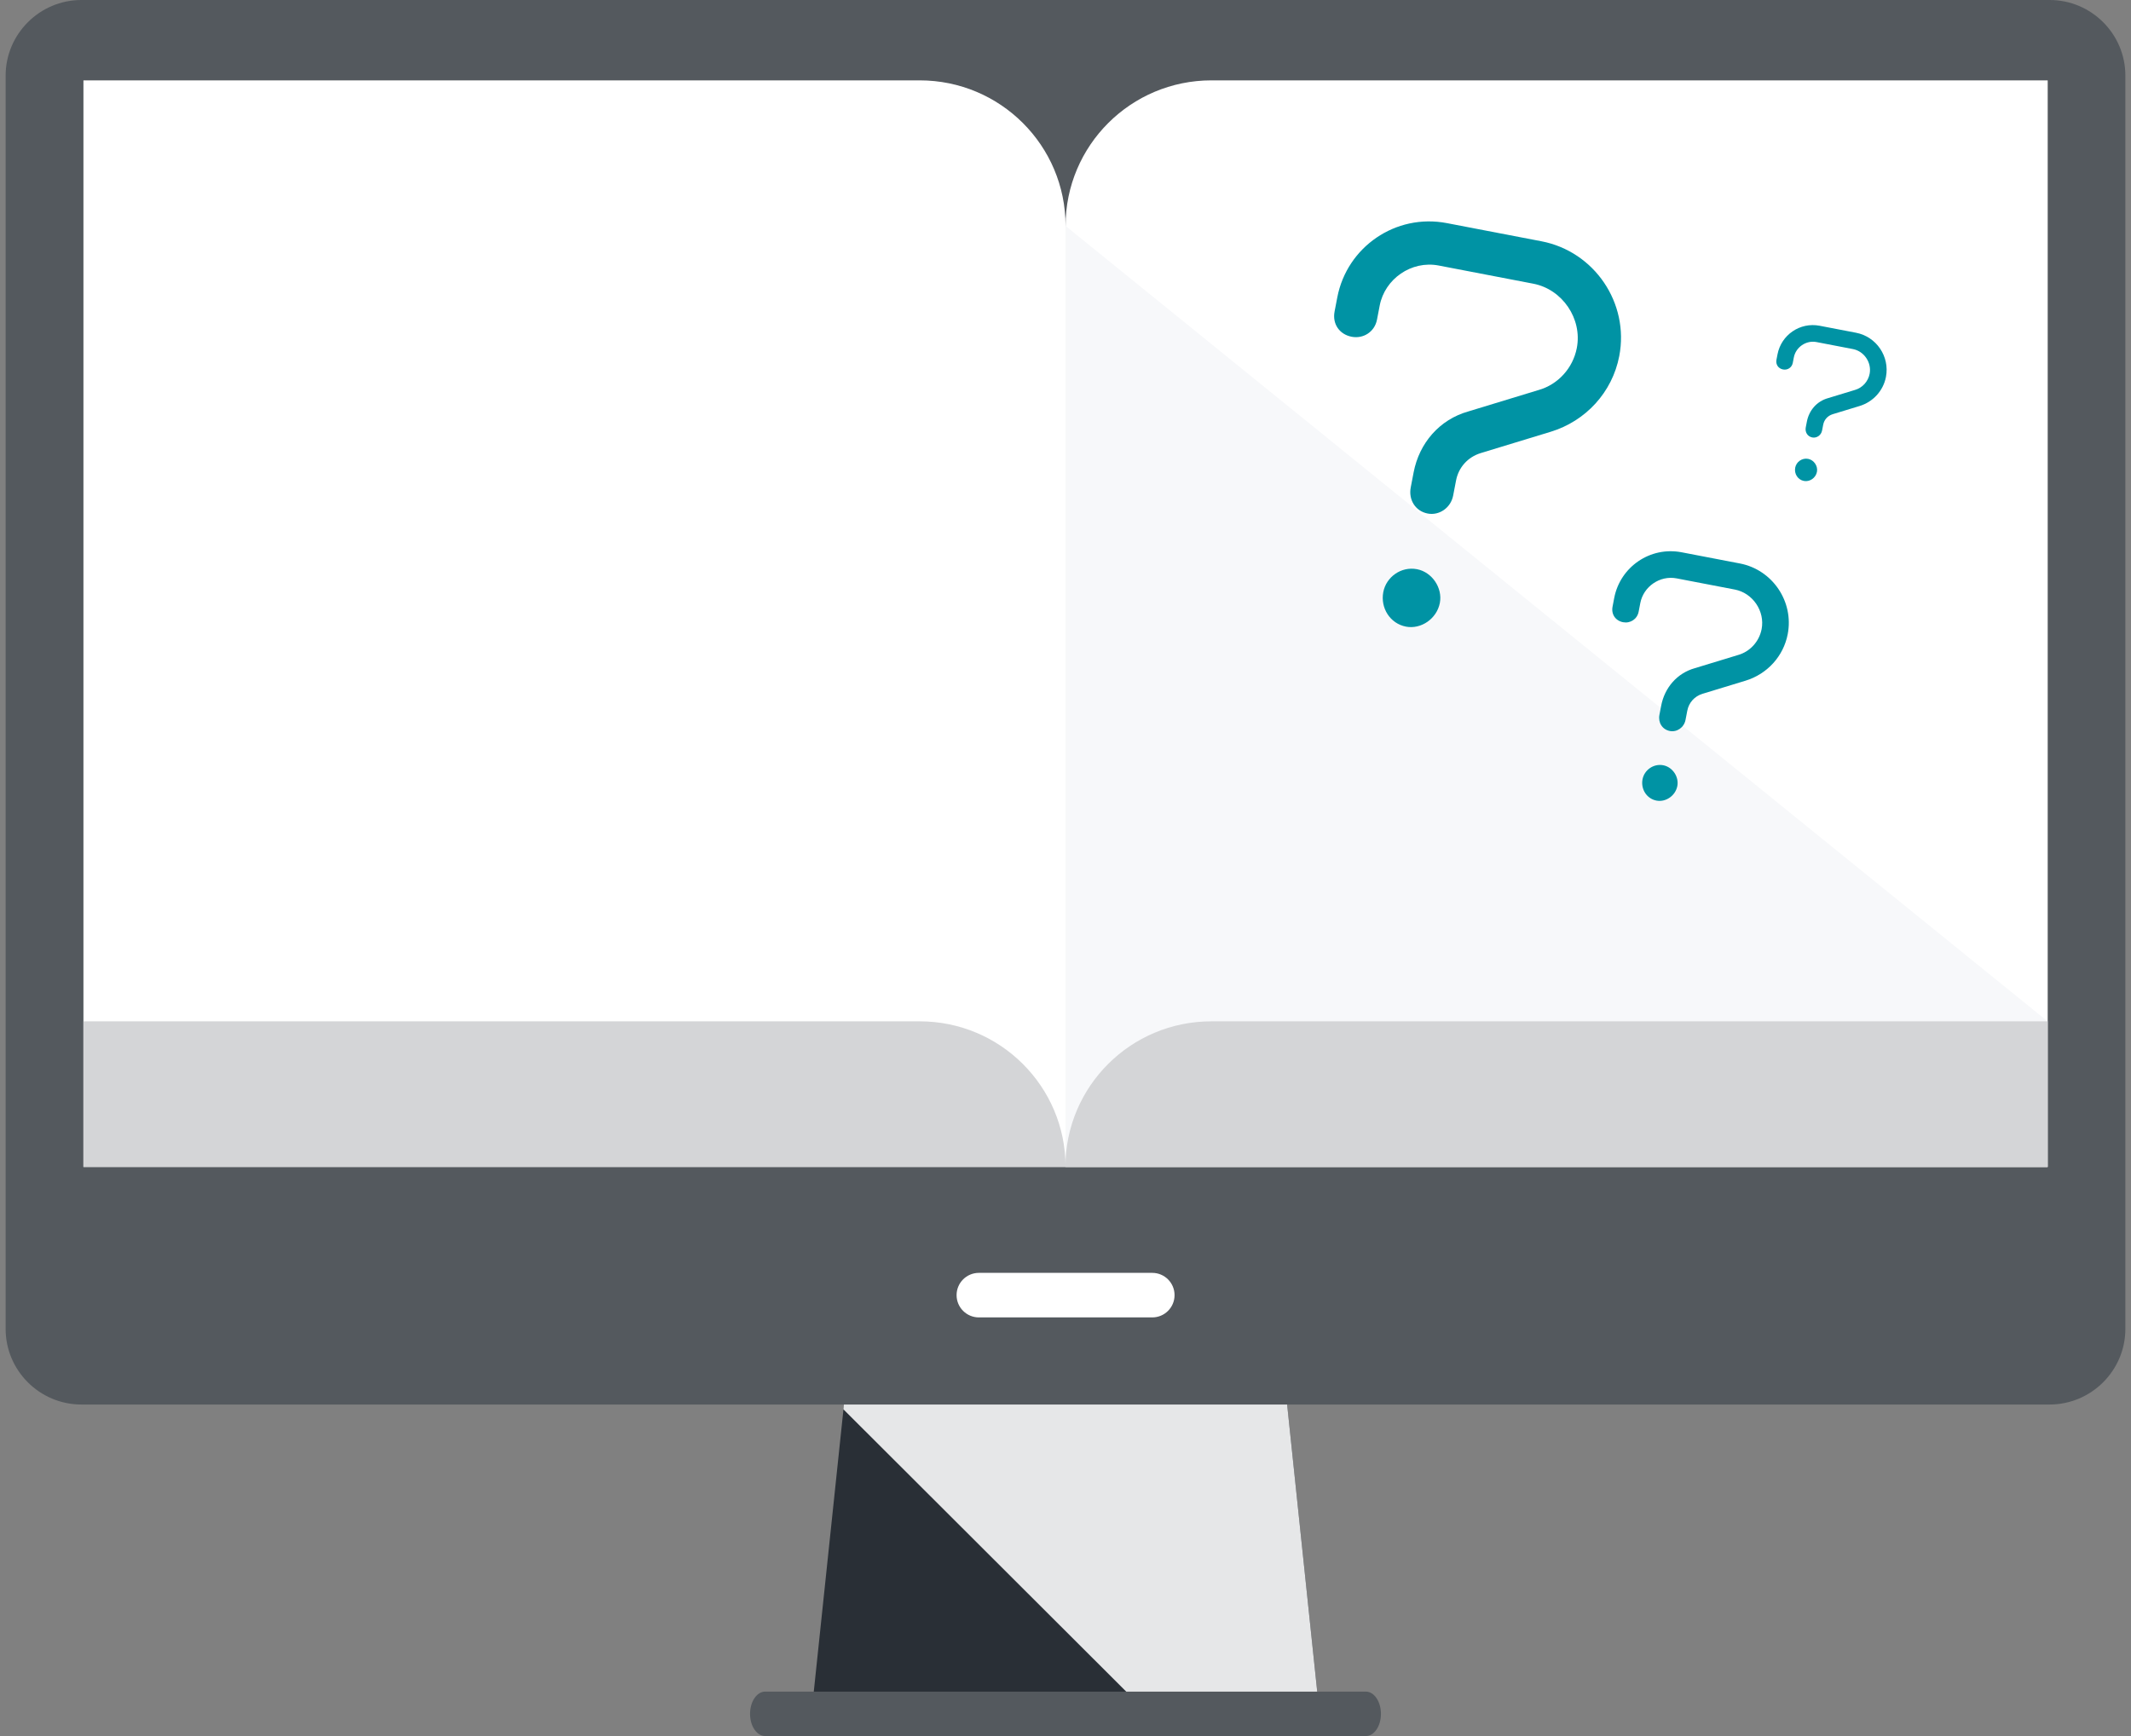 <svg width="189" height="154" viewBox="0 0 189 154" fill="none" xmlns="http://www.w3.org/2000/svg">
<rect x="0" y="0" width="189" height="154" fill="#808080" stroke="none"/>
<path d="M116.954 151.292H72.045L75.205 121.241H113.804L116.954 151.292Z" fill="#292F36"/>
<g style="mix-blend-mode:multiply">
<path d="M116.954 151.292L113.805 121.241H75.205L74.801 125.018L101.121 151.292H116.954Z" fill="#E6E7E8"/>
</g>
<path d="M181.797 0H7.214C3.518 0 0.5 3.024 0.5 6.702V117.89C0.5 121.579 3.518 124.592 7.214 124.592H181.786C185.471 124.592 188.5 121.579 188.5 117.89V6.702C188.5 3.013 185.482 0 181.786 0H181.797Z" fill="#54595E"/>
<path d="M102.193 116.865H86.819C85.726 116.865 84.84 115.98 84.84 114.889C84.84 113.797 85.726 112.913 86.819 112.913H102.193C103.287 112.913 104.172 113.797 104.172 114.889C104.172 115.98 103.287 116.865 102.193 116.865Z" fill="white"/>
<path d="M121.142 154H67.858C67.125 154 66.523 153.127 66.523 152.035C66.523 150.944 67.125 150.06 67.858 150.06H121.142C121.875 150.06 122.476 150.944 122.476 152.035C122.476 153.127 121.875 154 121.142 154Z" fill="#54595E"/>
<path d="M81.559 7.129H7.4V103.515H94.506V20.042C94.506 12.903 88.711 7.129 81.57 7.129H81.559Z" fill="white"/>
<path d="M7.4 103.514H94.506C94.506 96.375 88.711 90.601 81.57 90.601H7.4V103.514Z" fill="#D4D5D7"/>
<path d="M107.442 7.129H181.612V103.515H94.506V20.042C94.506 12.903 100.301 7.129 107.442 7.129Z" fill="white"/>
<path d="M94.506 103.515H181.601V90.601L94.506 20.042V103.515Z" fill="#F7F8FA"/>
<path d="M181.6 103.514H94.494C94.494 96.375 100.29 90.601 107.43 90.601H181.6V103.514Z" fill="#D4D5D7"/>
<path d="M125.676 50.493C127.008 50.749 127.958 52.15 127.702 53.483C127.431 54.894 126.029 55.843 124.697 55.587C123.286 55.316 122.415 53.93 122.686 52.519C122.942 51.187 124.265 50.222 125.676 50.493ZM136.711 21.403C141.414 22.307 144.516 26.886 143.613 31.588C142.995 34.802 140.635 37.356 137.527 38.303L131.312 40.197C130.187 40.55 129.364 41.448 129.138 42.624L128.882 43.957C128.672 45.054 127.644 45.75 126.625 45.555C125.527 45.344 124.909 44.331 125.12 43.234L125.376 41.901C125.873 39.315 127.657 37.219 130.235 36.495L136.451 34.601C138.169 34.118 139.504 32.668 139.85 30.866C140.347 28.279 138.574 25.663 135.988 25.166L127.601 23.554C125.171 23.087 122.82 24.749 122.368 27.1L122.127 28.354C121.916 29.451 120.904 30.07 119.885 29.874C118.787 29.663 118.154 28.729 118.365 27.631L118.606 26.377C119.464 21.909 123.778 18.918 128.324 19.792L136.711 21.403Z" fill="#0093A4"/>
<path d="M147.517 67.885C148.337 68.042 148.921 68.905 148.764 69.725C148.597 70.593 147.735 71.177 146.915 71.02C146.046 70.853 145.51 70 145.677 69.131C145.834 68.311 146.649 67.718 147.517 67.885ZM154.308 49.983C157.202 50.539 159.111 53.357 158.555 56.251C158.175 58.229 156.723 59.8 154.81 60.383L150.985 61.549C150.293 61.766 149.787 62.319 149.648 63.042L149.49 63.862C149.36 64.537 148.728 64.966 148.101 64.846C147.426 64.716 147.045 64.093 147.175 63.417L147.332 62.597C147.638 61.006 148.736 59.716 150.322 59.271L154.148 58.105C155.205 57.808 156.027 56.916 156.24 55.806C156.546 54.215 155.455 52.604 153.863 52.298L148.702 51.307C147.206 51.02 145.76 52.042 145.481 53.489L145.333 54.261C145.203 54.936 144.58 55.316 143.953 55.196C143.278 55.066 142.888 54.491 143.018 53.816L143.166 53.044C143.695 50.295 146.349 48.454 149.147 48.992L154.308 49.983Z" fill="#0093A4"/>
<path d="M160.368 40.705C160.88 40.803 161.246 41.343 161.147 41.855C161.043 42.398 160.504 42.763 159.991 42.664C159.449 42.56 159.114 42.027 159.218 41.484C159.316 40.972 159.825 40.601 160.368 40.705ZM164.612 29.517C166.421 29.864 167.614 31.625 167.267 33.434C167.029 34.67 166.122 35.652 164.926 36.017L162.536 36.745C162.103 36.881 161.787 37.226 161.7 37.678L161.601 38.191C161.52 38.613 161.125 38.881 160.733 38.806C160.311 38.725 160.073 38.335 160.154 37.913L160.253 37.401C160.444 36.406 161.13 35.6 162.121 35.321L164.512 34.593C165.173 34.407 165.686 33.849 165.82 33.156C166.011 32.161 165.329 31.155 164.334 30.964L161.108 30.344C160.174 30.164 159.27 30.803 159.096 31.708L159.003 32.19C158.922 32.612 158.532 32.85 158.141 32.775C157.719 32.694 157.475 32.334 157.556 31.912L157.649 31.43C157.979 29.711 159.638 28.561 161.386 28.897L164.612 29.517Z" fill="#0093A4"/>
</svg>
